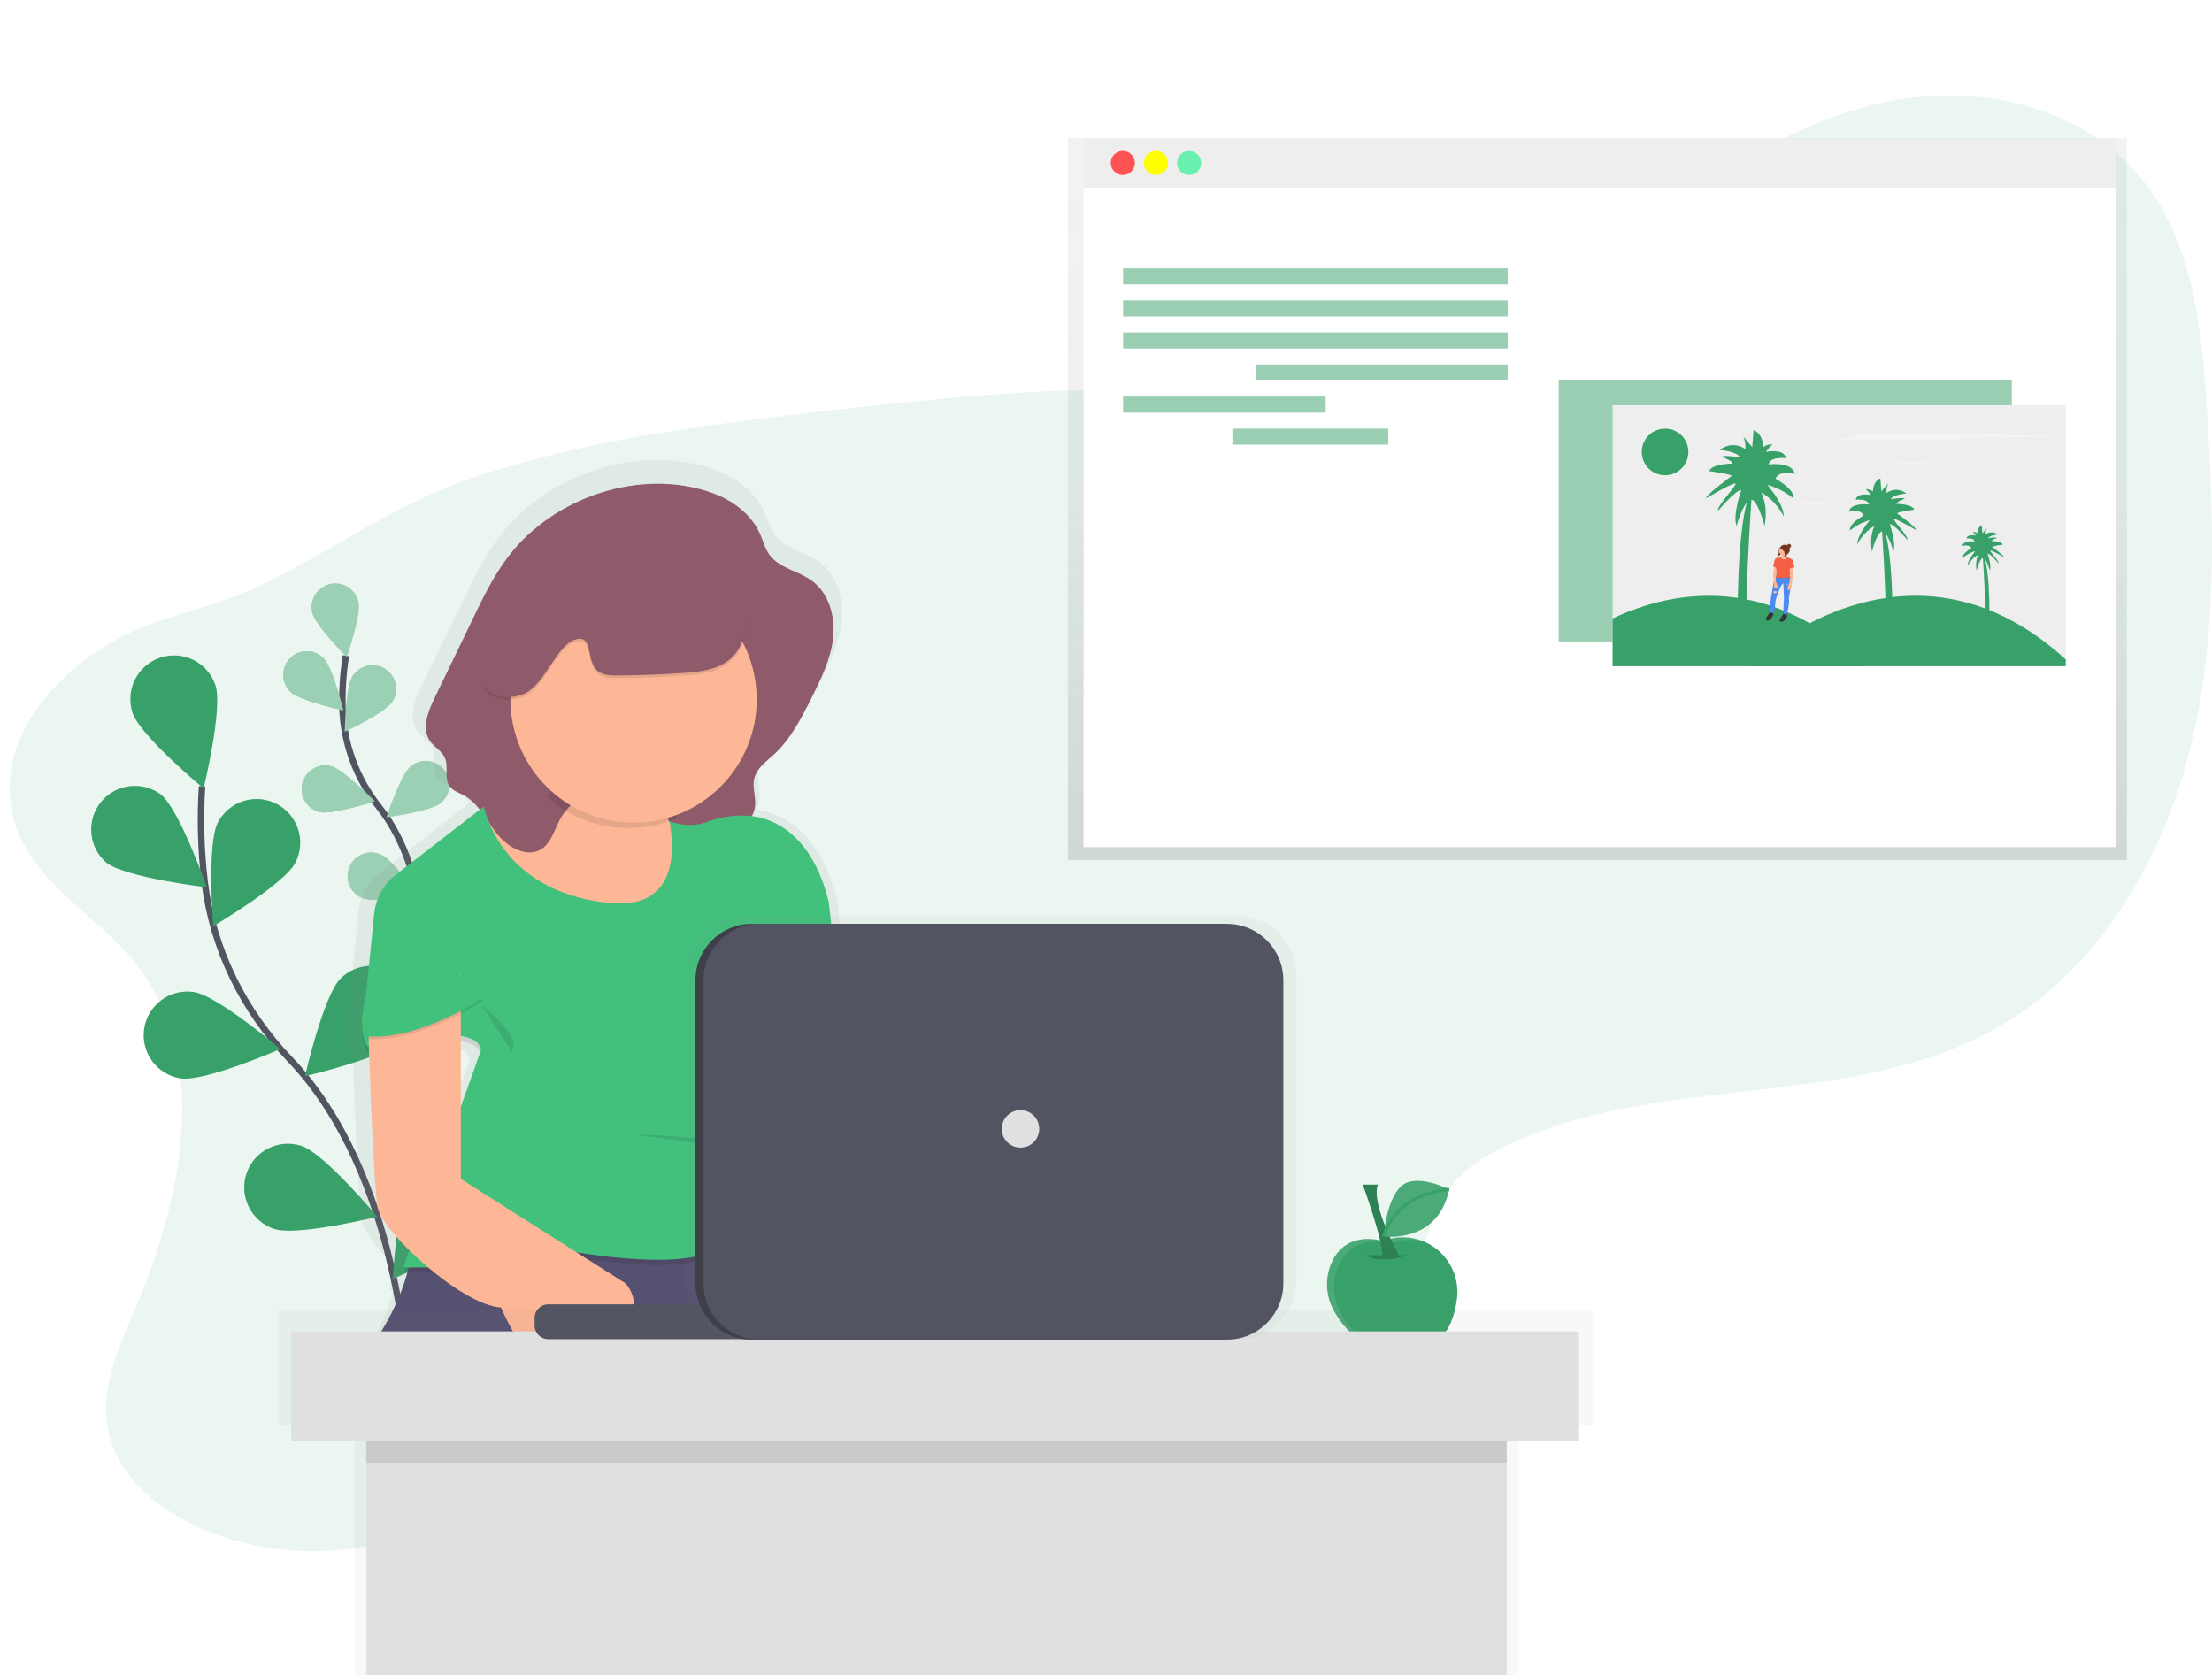 <svg width="684" height="518" viewBox="0 0 684 465" fill="none" xmlns="http://www.w3.org/2000/svg">
    <g clip-path="url(#clip0)">
        <rect x="-255" y="-3544" width="1440" height="4960" fill="white" />
        <g clip-path="url(#clip1)">
            <path opacity="0.1" d="M42.206 271.727C65.327 301.148 56.345 344.119 41.654 378.543C36.732 390.07 31.174 402.258 33.223 414.616C35.759 429.725 49.236 440.778 63.388 446.632C89.182 457.308 120.054 454.764 143.759 440.005C164.241 427.252 178.912 406.516 199.744 394.347C234.611 373.981 278.986 381.671 316.843 395.703C343.629 405.627 372.912 418.536 399.523 408.164C418.247 400.863 431.193 383.099 438.249 364.265C441.654 355.178 444.125 345.333 450.631 338.122C454.522 333.839 459.542 330.795 464.711 328.231C511.908 304.815 571.511 317.354 617.352 291.386C648.309 273.863 668.129 240.763 676.904 206.261C685.679 171.759 684.687 135.582 682.43 100.055C680.847 74.802 678.007 47.848 661.883 28.358C644.826 7.745 615.556 0.074 589.101 3.994C562.645 7.914 538.661 21.881 517.563 38.327C491.199 58.888 466.741 84.485 434.371 92.844C412.319 98.517 389.133 95.441 366.394 94.337C328.381 92.539 290.356 96.537 252.55 100.905C216.36 105.091 179.91 109.7 145.432 121.479C121.04 129.787 101.492 144.922 78.454 155.468C63.44 162.361 47.063 164.263 32.84 173.044C15.329 183.857 -0.73 202.665 3.758 224.673C8.026 245.617 29.935 256.112 42.206 271.727Z" fill="#38A169" />
            <path d="M126.086 400.337C126.086 400.337 123.946 336.888 89.643 301.037C75.244 285.992 65.788 266.885 63.285 246.207C62.114 236.394 61.845 226.494 62.48 216.631" stroke="#535461" stroke-width="2" stroke-miterlimit="10" />
            <path d="M40.993 193.929C43.341 201.016 62.967 217.294 62.967 217.294C62.967 217.294 68.979 192.495 66.631 185.414C65.504 182.012 63.072 179.197 59.871 177.589C56.669 175.981 52.961 175.712 49.561 176.84C46.161 177.968 43.349 180.402 41.742 183.606C40.135 186.809 39.866 190.52 40.993 193.922V193.929Z" fill="#38A169" />
            <path d="M32.834 240.197C38.671 244.87 63.966 247.869 63.966 247.869C63.966 247.869 55.534 223.784 49.697 219.117C46.889 217.052 43.392 216.153 39.937 216.608C36.481 217.063 33.336 218.838 31.158 221.561C28.98 224.283 27.939 227.743 28.251 231.216C28.563 234.69 30.206 237.908 32.834 240.197V240.197Z" fill="#38A169" />
            <path d="M55.956 306.949C63.337 308.04 86.705 297.863 86.705 297.863C86.705 297.863 67.286 281.326 59.906 280.236C56.362 279.711 52.756 280.617 49.88 282.754C47.004 284.891 45.094 288.083 44.57 291.629C44.046 295.175 44.952 298.784 47.087 301.662C49.222 304.54 52.412 306.451 55.956 306.975V306.949Z" fill="#38A169" />
            <path d="M84.83 353.51C91.919 355.833 116.675 349.733 116.675 349.733C116.675 349.733 100.325 330.152 93.236 327.828C89.832 326.709 86.124 326.989 82.927 328.606C79.73 330.223 77.306 333.045 76.188 336.45C75.07 339.856 75.35 343.567 76.966 346.766C78.581 349.965 81.401 352.391 84.804 353.51H84.83Z" fill="#38A169" />
            <path d="M91.316 240.308C87.872 246.928 65.911 259.895 65.911 259.895C65.911 259.895 63.914 234.46 67.358 227.834C68.176 226.259 69.297 224.862 70.655 223.721C72.013 222.58 73.582 221.718 75.274 221.184C76.965 220.65 78.744 220.455 80.511 220.609C82.278 220.763 83.996 221.264 85.57 222.083C87.143 222.902 88.539 224.023 89.679 225.383C90.82 226.742 91.681 228.312 92.215 230.005C92.748 231.697 92.944 233.478 92.789 235.246C92.635 237.013 92.135 238.734 91.316 240.308Z" fill="#38A169" />
            <path d="M124.4 295.189C119.133 300.478 94.306 306.268 94.306 306.268C94.306 306.268 100.007 281.397 105.267 276.108C106.518 274.851 108.005 273.852 109.642 273.17C111.279 272.488 113.035 272.135 114.808 272.132C116.581 272.129 118.338 272.475 119.977 273.151C121.617 273.827 123.108 274.82 124.364 276.072C125.62 277.324 126.618 278.812 127.299 280.451C127.981 282.089 128.334 283.845 128.337 285.62C128.34 287.394 127.994 289.152 127.319 290.793C126.643 292.434 125.651 293.925 124.4 295.182V295.189Z" fill="#38A169" />
            <path d="M149.24 352.945C144.946 359.046 121.449 368.957 121.449 368.957C121.449 368.957 122.862 343.483 127.163 337.375C128.157 335.861 129.446 334.563 130.953 333.557C132.459 332.552 134.152 331.86 135.932 331.523C137.711 331.185 139.54 331.21 141.309 331.594C143.079 331.978 144.753 332.715 146.232 333.76C147.712 334.805 148.966 336.137 149.92 337.677C150.875 339.217 151.51 340.933 151.788 342.723C152.066 344.514 151.982 346.342 151.54 348.099C151.097 349.857 150.306 351.507 149.214 352.952L149.24 352.945Z" fill="#38A169" />
            <path d="M427.529 357.255C427.529 357.255 417.23 353.763 412.274 362.843C410.967 365.305 410.302 368.057 410.341 370.844C410.379 373.632 411.12 376.365 412.495 378.789C415.738 384.676 422.457 392.321 435.195 391.64C445.974 391.062 449.528 382.833 450.514 375.174C450.887 372.303 450.517 369.384 449.44 366.696C448.363 364.009 446.614 361.644 444.361 359.826C442.108 358.009 439.427 356.801 436.574 356.318C433.721 355.835 430.792 356.092 428.067 357.066L427.529 357.255Z" fill="#38A169" />
            <path opacity="0.1" d="M414.674 379.607C413.299 377.182 412.558 374.45 412.52 371.662C412.481 368.875 413.146 366.122 414.454 363.661C419.409 354.574 429.708 358.072 429.708 358.072L430.233 357.884C434.16 356.462 438.477 356.56 442.336 358.157C440.206 356.888 437.822 356.108 435.354 355.872C432.887 355.636 430.398 355.951 428.067 356.794L427.542 356.982C427.542 356.982 417.243 353.49 412.287 362.57C410.98 365.032 410.315 367.784 410.354 370.572C410.392 373.359 411.133 376.092 412.508 378.517C414.655 382.411 418.293 387.025 424.182 389.55C420.163 387.169 416.875 383.729 414.674 379.607Z" fill="white" />
            <path opacity="0.2" d="M422.211 361.623C422.211 361.623 426.031 364.628 435.299 361.623Z" fill="black" />
            <path d="M421.393 339.79C421.393 339.79 427.938 357.527 427.393 362.168L432.581 361.623C432.581 361.623 423.852 346.046 426.037 339.79H421.393Z" fill="#38A169" />
            <path opacity="0.2" d="M421.393 339.79C421.393 339.79 427.938 357.527 427.393 362.168L432.581 361.623C432.581 361.623 423.852 346.046 426.037 339.79H421.393Z" fill="black" />
            <path d="M448.108 341.269C448.108 341.269 437.809 335.999 433.191 340.354C428.573 344.709 427.873 355.84 427.873 355.84C427.873 355.84 444.677 358.15 448.108 341.269Z" fill="#38A169" />
            <path opacity="0.1" d="M448.108 341.269C448.108 341.269 437.809 335.999 433.191 340.354C428.573 344.709 427.873 355.84 427.873 355.84C427.873 355.84 444.677 358.15 448.108 341.269Z" fill="white" />
            <path d="M427.879 355.84C427.879 355.84 430.584 342.918 448.108 341.269" stroke="#38A169" stroke-miterlimit="10" />
            <path d="M131.826 278.516C131.826 278.516 133.927 244.208 117.278 223.128C110.238 214.331 106.239 203.486 105.883 192.222C105.757 186.871 106.122 181.52 106.972 176.236" stroke="#535461" stroke-width="2" stroke-miterlimit="10" />
            <path d="M96.563 162.893C97.465 166.832 107.206 176.619 107.206 176.619C107.206 176.619 111.746 163.561 110.819 159.628C110.606 158.691 110.21 157.804 109.655 157.019C109.1 156.235 108.395 155.567 107.582 155.055C106.769 154.543 105.863 154.196 104.916 154.034C103.969 153.872 103 153.898 102.063 154.111C101.126 154.324 100.24 154.72 99.456 155.276C98.672 155.831 98.005 156.536 97.493 157.35C96.981 158.163 96.634 159.07 96.472 160.018C96.311 160.965 96.337 161.936 96.55 162.873L96.563 162.893Z" fill="#38A169" />
            <path d="M89.779 187.413C92.678 190.229 106.168 193.15 106.168 193.15C106.168 193.15 102.867 179.735 99.968 176.924C99.279 176.255 98.466 175.728 97.573 175.373C96.681 175.018 95.728 174.843 94.768 174.856C93.808 174.87 92.86 175.073 91.978 175.454C91.097 175.834 90.299 176.385 89.63 177.074C88.961 177.763 88.434 178.577 88.079 179.47C87.725 180.363 87.549 181.317 87.563 182.277C87.577 183.238 87.78 184.186 88.16 185.069C88.54 185.951 89.09 186.75 89.779 187.419V187.413Z" fill="#38A169" />
            <path d="M98.826 224.582C102.718 225.549 115.864 221.252 115.864 221.252C115.864 221.252 106.246 211.342 102.329 210.375C101.396 210.145 100.428 210.101 99.479 210.245C98.53 210.389 97.618 210.719 96.796 211.216C95.137 212.22 93.943 213.842 93.479 215.726C93.014 217.61 93.317 219.602 94.32 221.262C95.323 222.923 96.944 224.117 98.826 224.582V224.582Z" fill="#38A169" />
            <path d="M111.999 251.153C115.702 252.769 129.355 250.751 129.355 250.751C129.355 250.751 121.572 239.354 117.849 237.77C116.966 237.363 116.01 237.137 115.038 237.104C114.066 237.071 113.097 237.233 112.188 237.58C111.28 237.926 110.449 238.451 109.745 239.123C109.042 239.795 108.48 240.601 108.091 241.493C107.703 242.385 107.496 243.346 107.483 244.319C107.471 245.293 107.652 246.258 108.018 247.16C108.383 248.062 108.924 248.883 109.61 249.573C110.296 250.263 111.112 250.809 112.012 251.179L111.999 251.153Z" fill="#38A169" />
            <path d="M121.306 190.482C119.114 193.877 106.609 199.731 106.609 199.731C106.609 199.731 106.836 185.92 109.035 182.525C110.089 180.897 111.747 179.755 113.643 179.349C115.54 178.944 117.519 179.309 119.146 180.364C120.773 181.419 121.915 183.078 122.32 184.976C122.725 186.873 122.36 188.854 121.306 190.482V190.482Z" fill="#38A169" />
            <path d="M136.32 221.759C133.214 224.355 119.529 226.185 119.529 226.185C119.529 226.185 123.874 213.075 126.987 210.492C128.48 209.253 130.404 208.659 132.335 208.84C134.266 209.021 136.046 209.961 137.283 211.456C138.521 212.95 139.115 214.875 138.934 216.807C138.754 218.739 137.813 220.52 136.32 221.759Z" fill="#38A169" />
            <path d="M146.743 254.164C144.116 257.234 130.944 261.368 130.944 261.368C130.944 261.368 133.013 247.739 135.646 244.643C136.271 243.914 137.034 243.314 137.89 242.88C138.747 242.445 139.681 242.184 140.638 242.11C141.596 242.037 142.558 242.152 143.471 242.451C144.384 242.75 145.229 243.226 145.958 243.851C146.687 244.477 147.286 245.24 147.72 246.097C148.155 246.954 148.416 247.889 148.489 248.847C148.563 249.805 148.447 250.769 148.149 251.682C147.85 252.596 147.375 253.441 146.749 254.171L146.743 254.164Z" fill="#38A169" />
            <path opacity="0.5" d="M96.563 162.893C97.465 166.832 107.206 176.619 107.206 176.619C107.206 176.619 111.746 163.561 110.819 159.628C110.606 158.691 110.21 157.804 109.655 157.019C109.1 156.235 108.395 155.567 107.582 155.055C106.769 154.543 105.863 154.196 104.916 154.034C103.969 153.872 103 153.898 102.063 154.111C101.126 154.324 100.24 154.72 99.456 155.276C98.672 155.831 98.005 156.536 97.493 157.35C96.981 158.163 96.634 159.07 96.472 160.018C96.311 160.965 96.337 161.936 96.55 162.873L96.563 162.893Z" fill="white" />
            <path opacity="0.5" d="M89.779 187.413C92.678 190.229 106.168 193.15 106.168 193.15C106.168 193.15 102.867 179.735 99.968 176.924C99.279 176.255 98.466 175.728 97.573 175.373C96.681 175.018 95.728 174.843 94.768 174.856C93.808 174.87 92.86 175.073 91.978 175.454C91.097 175.834 90.299 176.385 89.63 177.074C88.961 177.763 88.434 178.577 88.079 179.47C87.725 180.363 87.549 181.317 87.563 182.277C87.577 183.238 87.78 184.186 88.16 185.069C88.54 185.951 89.09 186.75 89.779 187.419V187.413Z" fill="white" />
            <path opacity="0.5" d="M98.826 224.582C102.718 225.549 115.864 221.252 115.864 221.252C115.864 221.252 106.246 211.342 102.329 210.375C101.396 210.145 100.428 210.101 99.479 210.245C98.53 210.389 97.618 210.719 96.796 211.216C95.137 212.22 93.943 213.842 93.479 215.726C93.014 217.61 93.317 219.602 94.32 221.262C95.323 222.923 96.944 224.117 98.826 224.582V224.582Z" fill="white" />
            <path opacity="0.5" d="M111.999 251.153C115.702 252.769 129.355 250.751 129.355 250.751C129.355 250.751 121.572 239.354 117.849 237.77C116.966 237.363 116.01 237.137 115.038 237.104C114.066 237.071 113.097 237.233 112.188 237.58C111.28 237.926 110.449 238.451 109.745 239.123C109.042 239.795 108.48 240.601 108.091 241.493C107.703 242.385 107.496 243.346 107.483 244.319C107.471 245.293 107.652 246.258 108.018 247.16C108.383 248.062 108.924 248.883 109.61 249.573C110.296 250.263 111.112 250.809 112.012 251.179L111.999 251.153Z" fill="white" />
            <path opacity="0.5" d="M121.306 190.482C119.114 193.877 106.609 199.731 106.609 199.731C106.609 199.731 106.836 185.92 109.035 182.525C110.089 180.897 111.747 179.755 113.643 179.349C115.54 178.944 117.519 179.309 119.146 180.364C120.773 181.419 121.915 183.078 122.32 184.976C122.725 186.873 122.36 188.854 121.306 190.482V190.482Z" fill="white" />
            <path opacity="0.5" d="M136.32 221.759C133.214 224.355 119.529 226.185 119.529 226.185C119.529 226.185 123.874 213.075 126.987 210.492C128.48 209.253 130.404 208.659 132.335 208.84C134.266 209.021 136.046 209.961 137.283 211.456C138.521 212.95 139.115 214.875 138.934 216.807C138.754 218.739 137.813 220.52 136.32 221.759Z" fill="white" />
            <path opacity="0.5" d="M146.743 254.164C144.116 257.234 130.944 261.368 130.944 261.368C130.944 261.368 133.013 247.739 135.646 244.643C136.271 243.914 137.034 243.314 137.89 242.88C138.747 242.445 139.681 242.184 140.638 242.11C141.596 242.037 142.558 242.152 143.471 242.451C144.384 242.75 145.229 243.226 145.958 243.851C146.687 244.477 147.286 245.24 147.72 246.097C148.155 246.954 148.416 247.889 148.489 248.847C148.563 249.805 148.447 250.769 148.149 251.682C147.85 252.596 147.375 253.441 146.749 254.171L146.743 254.164Z" fill="white" />
            <path d="M330.204 16.233V27.494V239.471H657.681V27.494V16.233H330.204Z" fill="url(#paint0_linear)" />
            <path d="M654.211 26.358H335.062V235.427H654.211V26.358Z" fill="white" />
            <path d="M654.211 16.415H335.062V31.797H654.211V16.415Z" fill="#EEEEEE" />
            <path d="M347.203 27.604C349.263 27.604 350.933 25.933 350.933 23.872C350.933 21.811 349.263 20.141 347.203 20.141C345.144 20.141 343.474 21.811 343.474 23.872C343.474 25.933 345.144 27.604 347.203 27.604Z" fill="#FF5252" />
            <path d="M357.457 27.604C359.517 27.604 361.187 25.933 361.187 23.872C361.187 21.811 359.517 20.141 357.457 20.141C355.398 20.141 353.728 21.811 353.728 23.872C353.728 25.933 355.398 27.604 357.457 27.604Z" fill="#FFFF00" />
            <path d="M367.705 27.604C369.764 27.604 371.434 25.933 371.434 23.872C371.434 21.811 369.764 20.141 367.705 20.141C365.645 20.141 363.975 21.811 363.975 23.872C363.975 25.933 365.645 27.604 367.705 27.604Z" fill="#69F0AE" />
            <path opacity="0.5" d="M466.223 56.434H347.294V61.392H466.223V56.434Z" fill="#38A169" />
            <path opacity="0.5" d="M466.223 66.351H347.294V71.309H466.223V66.351Z" fill="#38A169" />
            <path opacity="0.5" d="M466.223 76.268H347.294V81.226H466.223V76.268Z" fill="#38A169" />
            <path opacity="0.5" d="M466.216 86.185H388.284V91.143H466.216V86.185Z" fill="#38A169" />
            <path opacity="0.5" d="M409.914 96.108H347.294V101.067H409.914V96.108Z" fill="#38A169" />
            <path opacity="0.5" d="M429.28 106.026H381.078V110.984H429.28V106.026Z" fill="#38A169" />
            <path opacity="0.5" d="M622.094 91.15H481.989V171.843H622.094V91.15Z" fill="#38A169" />
            <path d="M638.762 98.808H498.658V179.501H638.762V98.808Z" fill="#EEEEEE" />
            <path d="M577.044 179.482H498.658V164.723C517.81 155.766 547.275 150.736 577.044 179.482Z" fill="#38A169" />
            <g opacity="0.1">
                <path opacity="0.1" d="M637.861 177.392V179.482H540.101V179.034C540.101 179.034 588.206 132.188 637.861 177.392Z" fill="black" />
            </g>
            <path d="M638.762 177.392V179.482H541.003V179.034C541.003 179.034 589.108 132.188 638.762 177.392Z" fill="#38A169" />
            <path d="M514.878 120.447C518.858 120.447 522.084 117.218 522.084 113.236C522.084 109.254 518.858 106.026 514.878 106.026C510.899 106.026 507.673 109.254 507.673 113.236C507.673 117.218 510.899 120.447 514.878 120.447Z" fill="#38A169" />
            <path d="M576.24 107.771C575.416 107.771 574.495 107.771 573.873 107.823C573.591 107.839 573.314 107.896 573.049 107.992L568.807 109.517C572.232 109.602 575.805 109.576 579.308 109.517L598.985 109.368C600.989 109.368 603.104 109.335 604.777 109.212C605.899 109.134 606.723 109.011 607.754 108.92C611.477 108.589 616.912 108.654 621.763 108.667C626.614 108.68 632.471 108.557 634.177 108.07H623.767C622.645 108.07 621.465 108.07 620.472 108.011C619.312 107.947 618.605 107.817 617.586 107.726C615.9 107.583 613.578 107.564 611.412 107.557C599.556 107.551 587.836 107.836 576.24 107.771Z" fill="#F4F4F4" />
            <path d="M587.921 116.527C587.739 116.527 587.544 116.527 587.408 116.527C587.348 116.531 587.289 116.545 587.233 116.566L586.312 116.897C587.052 116.897 587.83 116.897 588.589 116.897L592.85 116.864C593.284 116.864 593.738 116.864 594.101 116.832L594.75 116.767C595.554 116.695 596.735 116.708 597.785 116.715C598.685 116.745 599.585 116.701 600.477 116.585H598.22C597.973 116.585 597.721 116.585 597.506 116.585C597.292 116.585 597.104 116.54 596.858 116.527C596.495 116.527 595.989 116.494 595.522 116.488C592.966 116.475 590.431 116.527 587.921 116.527Z" fill="#F4F4F4" />
            <path d="M557.736 129.144C557.554 129.144 557.36 129.144 557.224 129.144C557.164 129.148 557.105 129.161 557.049 129.183L556.128 129.514C556.867 129.514 557.645 129.514 558.404 129.514L562.665 129.481C563.1 129.481 563.554 129.481 563.917 129.449L564.566 129.384C565.37 129.312 566.55 129.325 567.601 129.332C568.5 129.362 569.4 129.318 570.292 129.202H568.035C567.789 129.202 567.536 129.202 567.322 129.202C567.108 129.202 566.92 129.157 566.673 129.144C566.31 129.144 565.804 129.111 565.337 129.105C562.788 129.098 560.246 129.157 557.736 129.144Z" fill="#F4F4F4" />
            <path d="M540.782 175.503H537.423C537.423 175.503 536.366 138.431 540.808 126.989H541.658C541.658 126.989 538.668 168.941 540.782 175.503Z" fill="#38A169" />
            <path d="M538.454 125.087C538.454 125.087 535.704 132.713 536.975 136.121C536.975 136.121 538.882 129.131 541.107 128.073C543.331 127.015 545.647 136.121 545.647 136.121C545.647 136.121 546.944 130.403 544.59 125.736C547.568 127.5 549.989 130.069 551.575 133.148C551.575 133.148 551.996 129.968 546.496 123.413C546.496 123.413 551.367 124.711 554.539 127.651C554.539 127.651 555.596 125.321 549.032 121.505C549.032 121.505 549.882 118.753 554.96 120.025C554.96 120.025 554.96 116.423 546.918 117.059C546.918 117.059 546.918 114.729 552.21 115.151C552.21 115.151 552.21 112.185 546.068 113.243C546.068 113.243 547.365 111.334 548.183 110.913C547.123 110.815 546.066 111.119 545.219 111.763C545.219 111.763 545.433 107.947 542.255 106.467L541.833 111.763C541.833 111.763 538.272 107.564 539.083 108.375C539.594 109.652 539.816 111.026 539.732 112.399C539.732 112.399 536.132 109.433 531.689 112.613C531.689 112.613 537.196 113.035 538.039 114.943C538.039 114.943 533.382 114.093 532.325 114.729C532.325 114.729 535.925 116.027 535.711 116.845C535.711 116.845 529.361 116.845 528.512 119.175C528.512 119.175 535.075 120.025 535.497 120.654C535.497 120.654 527.876 126.165 527.454 127.644C527.454 127.644 535.289 122.984 536.534 122.984C537.78 122.984 530.82 129.767 531.242 131.461C531.261 131.454 536.975 124.659 538.454 125.087Z" fill="#38A169" />
            <path d="M582.57 174.121H585.164C585.164 174.121 585.975 145.797 582.57 137.055H581.921C581.921 137.055 584.185 169.097 582.57 174.121Z" fill="#38A169" />
            <path d="M584.347 135.595C584.347 135.595 586.448 141.436 585.482 144.032C585.482 144.032 584.029 138.691 582.33 137.879C580.631 137.068 578.854 144.032 578.854 144.032C578.854 144.032 577.881 139.664 579.664 136.101C577.388 137.45 575.538 139.414 574.327 141.767C574.327 141.767 574.002 139.34 578.218 134.323C578.218 134.323 574.495 135.296 572.07 137.568C572.07 137.568 571.259 135.79 576.272 132.875C576.272 132.875 575.624 130.773 571.732 131.74C571.732 131.74 571.732 128.988 577.881 129.475C577.881 129.475 577.881 127.696 573.84 128.021C573.84 128.021 573.84 125.756 578.529 126.567C578.095 125.887 577.549 125.286 576.914 124.789C577.724 124.714 578.531 124.945 579.178 125.438C579.178 125.438 579.016 122.524 581.441 121.394L581.766 125.438C581.766 125.438 584.483 122.232 583.867 122.842C583.479 123.818 583.313 124.869 583.381 125.918C583.381 125.918 586.131 123.653 589.529 126.08C589.529 126.08 585.326 126.405 584.678 127.859C584.678 127.859 588.239 127.21 589.043 127.696C589.043 127.696 586.293 128.67 586.448 129.312C586.448 129.312 591.3 129.312 591.948 131.091C591.948 131.091 586.935 131.74 586.611 132.226C586.611 132.226 592.448 136.432 592.759 137.568C592.759 137.568 586.773 134.005 585.806 134.005C584.84 134.005 590.171 139.197 589.847 140.495C589.847 140.45 585.482 135.27 584.347 135.595Z" fill="#38A169" />
            <path d="M613.533 168.584H615.135C615.135 168.584 615.634 151.061 613.533 145.629H613.131C613.131 145.629 614.532 165.476 613.533 168.584Z" fill="#38A169" />
            <path d="M614.603 144.726C614.603 144.726 615.9 148.335 615.303 149.919C615.303 149.919 614.402 146.609 613.358 146.109C612.313 145.609 611.204 149.919 611.204 149.919C610.873 148.268 611.047 146.556 611.704 145.006C610.293 145.841 609.146 147.058 608.396 148.517C608.396 148.517 608.195 147.011 610.802 143.909C609.405 144.298 608.106 144.981 606.995 145.914C606.995 145.914 606.496 144.811 609.589 143.007C609.589 143.007 609.187 141.709 606.787 142.306C606.787 142.306 606.787 140.599 610.595 140.904C610.595 140.904 610.595 139.8 608.091 140.002C608.091 140.002 608.091 138.6 610.997 139.099C610.729 138.678 610.391 138.305 609.998 137.996C610.499 137.951 610.998 138.094 611.399 138.399C611.375 137.892 611.493 137.388 611.741 136.945C611.989 136.502 612.355 136.138 612.8 135.893L613.001 138.399C613.001 138.399 614.687 136.413 614.298 136.795C614.059 137.399 613.957 138.049 614 138.697C614.556 138.29 615.231 138.079 615.92 138.097C616.608 138.115 617.272 138.36 617.807 138.794C617.807 138.794 615.212 138.996 614.804 139.898C614.804 139.898 617.009 139.495 617.508 139.8C617.508 139.8 615.803 140.404 615.906 140.8C615.906 140.8 618.909 140.8 619.311 141.903C619.311 141.903 616.205 142.306 616.004 142.604C616.004 142.604 619.61 145.2 619.811 145.914C619.811 145.914 616.108 143.708 615.504 143.708C614.901 143.708 618.209 146.914 618.008 147.718C618.04 147.731 615.336 144.525 614.603 144.726Z" fill="#38A169" />
            <path d="M554.934 148.75L554.597 146.946C554.597 146.814 554.569 146.683 554.517 146.561C554.465 146.44 554.388 146.33 554.292 146.239L552.729 145.473C552.613 145.332 552.519 145.175 552.45 145.006V144.967C552.537 144.858 552.599 144.732 552.632 144.597C552.635 144.562 552.635 144.527 552.632 144.493V144.493C552.779 144.514 552.929 144.477 553.05 144.39C553.171 144.303 553.253 144.172 553.28 144.026V143.987C553.25 144.106 553.183 144.212 553.089 144.29C552.994 144.368 552.877 144.414 552.755 144.422C552.969 144.278 553.145 144.085 553.268 143.859C553.391 143.633 553.457 143.381 553.462 143.123C553.462 143.123 553.462 143.078 553.462 143.059C553.531 143.016 553.591 142.959 553.636 142.892C553.682 142.825 553.713 142.749 553.728 142.669V142.63C553.709 142.707 553.674 142.778 553.626 142.841C553.578 142.903 553.518 142.955 553.449 142.994C553.437 142.845 553.404 142.698 553.352 142.559H553.391C553.544 142.559 553.691 142.498 553.799 142.39C553.907 142.281 553.968 142.134 553.968 141.981C553.968 141.981 553.968 141.981 553.968 141.942C553.958 142.089 553.893 142.226 553.786 142.326C553.678 142.426 553.537 142.481 553.391 142.481H553.319C553.489 142.426 553.64 142.325 553.755 142.188C553.87 142.052 553.943 141.885 553.968 141.709C553.968 141.709 553.968 141.709 553.968 141.67C553.96 141.783 553.92 141.891 553.851 141.981C553.862 141.906 553.858 141.829 553.84 141.755C553.821 141.681 553.788 141.612 553.743 141.55C553.697 141.489 553.64 141.438 553.575 141.398C553.509 141.359 553.437 141.334 553.361 141.322C553.286 141.311 553.209 141.315 553.135 141.334C553.062 141.353 552.992 141.386 552.931 141.431C552.87 141.477 552.818 141.534 552.779 141.599C552.74 141.665 552.714 141.737 552.703 141.812L552.599 141.754C552.632 141.638 552.7 141.534 552.794 141.458C552.888 141.383 553.004 141.339 553.125 141.332H553.086C552.964 141.33 552.844 141.366 552.744 141.436C552.643 141.506 552.568 141.606 552.528 141.722C552.18 141.559 551.784 141.529 551.415 141.635C551.046 141.741 550.727 141.977 550.518 142.299C550.394 142.39 550.239 142.52 550.245 142.63C550.194 142.682 550.149 142.738 550.109 142.799C549.938 143.174 549.875 143.59 549.927 144C549.95 144.203 549.924 144.409 549.852 144.601C549.78 144.793 549.664 144.965 549.512 145.103C549.58 145.132 549.653 145.146 549.726 145.146C549.8 145.146 549.873 145.132 549.94 145.103C550.075 145.047 550.202 144.972 550.316 144.882C550.423 144.819 550.514 144.732 550.582 144.629V144.629C550.658 144.679 550.738 144.72 550.822 144.753C550.855 145.025 550.861 145.337 550.744 145.434V145.382C550.453 145.603 550.09 145.707 549.726 145.674C549.511 145.686 549.302 145.752 549.119 145.866C548.935 145.979 548.783 146.136 548.676 146.323L548.189 148.407V148.439V148.471C548.196 148.5 548.21 148.526 548.231 148.547C548.251 148.567 548.277 148.582 548.306 148.588L548.455 148.627C548.506 148.959 548.503 149.296 548.449 149.627C548.346 150.131 548.287 150.644 548.273 151.158C548.312 151.418 548.377 152.755 548.403 153.391C548.349 153.605 548.306 153.822 548.273 154.04L547.547 158.395C547.547 158.395 547.009 161.88 547.035 162.938L546.937 163.548C546.937 163.548 545.465 165.398 545.9 165.657C546.334 165.917 546.996 166.034 547.631 165.047C547.716 164.816 547.854 164.607 548.033 164.437C548.105 164.375 548.16 164.296 548.195 164.208C548.23 164.12 548.244 164.025 548.235 163.931L548.189 163.503H548.267H548.312C548.712 162.189 548.931 160.826 548.961 159.453C548.961 159.453 550.303 154.663 551.328 153.91L551.426 153.865L551.646 158.499L551.426 163.613L551.38 163.918C551.38 163.918 549.908 165.768 550.342 166.027C550.777 166.287 551.438 166.404 552.074 165.417C552.159 165.185 552.297 164.977 552.476 164.807C552.547 164.745 552.603 164.666 552.638 164.578C552.673 164.49 552.686 164.395 552.677 164.301L552.612 163.652C552.865 162.795 553.52 160.31 553.261 158.875L553.708 155.818C554.162 155.312 554.098 154.021 554.098 154.021C554.454 153.281 554.532 150.36 554.532 150.36L554.623 148.919H554.824H554.895L554.928 148.88V148.848L554.934 148.75ZM553.676 151.678C553.637 151.58 553.592 151.476 553.54 151.379H553.501V151.34V151.308V151.269C553.521 151.22 553.539 151.17 553.553 151.119C553.611 151.026 553.64 150.918 553.637 150.808C553.702 151.093 553.724 151.386 553.702 151.678H553.676ZM553.54 150.444L553.449 149.477V149.4L553.572 150.626L553.54 150.444ZM549.266 150.574C549.236 150.61 549.213 150.651 549.2 150.696C549.186 150.741 549.182 150.788 549.188 150.834C549.188 150.834 549.188 150.834 549.188 150.834C549.188 150.932 549.201 151.031 549.227 151.126L549.084 151.729V150.574C549.176 150.452 549.256 150.322 549.324 150.185C549.356 150.314 549.347 150.45 549.298 150.574H549.266Z" fill="url(#paint1_linear)" />
            <path d="M550.206 143.136C550.041 143.498 549.981 143.898 550.031 144.292C550.055 144.488 550.031 144.688 549.961 144.873C549.891 145.059 549.777 145.224 549.629 145.356C549.694 145.383 549.763 145.397 549.833 145.397C549.903 145.397 549.973 145.383 550.038 145.356C550.168 145.301 550.29 145.229 550.401 145.142C550.502 145.079 550.589 144.995 550.654 144.895C550.716 144.739 550.736 144.569 550.712 144.402C550.713 144.108 550.739 143.815 550.79 143.526C550.79 143.344 550.991 142.877 550.79 142.76C550.589 142.643 550.297 142.994 550.206 143.136Z" fill="#72351C" />
            <path d="M547.229 162.289L547.093 163.178C547.093 163.178 545.673 164.963 546.094 165.21C546.516 165.456 547.151 165.573 547.761 164.626C547.844 164.403 547.977 164.203 548.15 164.041V164.041C548.219 163.981 548.272 163.906 548.306 163.821C548.34 163.737 548.353 163.645 548.345 163.555L548.209 162.179L547.229 162.289Z" fill="#333333" />
            <path d="M551.503 162.646L551.367 163.535C551.367 163.535 549.947 165.32 550.368 165.567C550.79 165.813 551.426 165.93 552.035 164.982C552.118 164.76 552.251 164.56 552.424 164.398V164.398C552.493 164.338 552.546 164.263 552.58 164.178C552.614 164.094 552.627 164.002 552.619 163.912L552.483 162.536L551.503 162.646Z" fill="#333333" />
            <path d="M549.292 151.866C549.292 151.866 548.643 152.346 548.377 154.027L547.677 158.22C547.423 159.723 547.263 161.24 547.197 162.763L548.377 163.165C548.77 161.903 548.988 160.593 549.026 159.271C549.026 159.271 550.446 154.215 551.439 153.858L551.646 158.323L551.426 163.36L552.437 163.561C552.437 163.561 553.462 160.361 553.138 158.667L553.663 155.065C554.003 153.878 553.92 152.61 553.43 151.476L549.292 151.866Z" fill="#4D8AF0" />
            <g opacity="0.1">
                <path opacity="0.1" d="M551.322 153.923V153.845C550.329 154.202 548.909 159.258 548.909 159.258C548.884 160.565 548.679 161.862 548.299 163.113L548.429 163.159C548.822 161.896 549.04 160.586 549.078 159.265C549.078 159.265 550.336 154.65 551.322 153.923Z" fill="black" />
                <path opacity="0.1" d="M553.449 151.463H553.313C553.798 152.594 553.878 153.857 553.54 155.039L553.015 158.642C553.326 160.245 552.418 163.185 552.327 163.509H552.457C552.457 163.509 553.481 160.31 553.157 158.616L553.683 155.014C554.013 153.838 553.931 152.585 553.449 151.463Z" fill="black" />
            </g>
            <path d="M548.384 148.582C548.383 148.616 548.394 148.65 548.415 148.677C548.437 148.704 548.467 148.723 548.501 148.731C548.826 148.808 549.131 148.954 549.395 149.159C549.895 149.549 548.87 148.38 548.87 148.38L548.526 148.458L548.384 148.582V148.582Z" fill="#F55F44" />
            <path opacity="0.1" d="M548.384 148.582C548.383 148.616 548.394 148.65 548.415 148.677C548.437 148.704 548.467 148.723 548.501 148.731C548.826 148.808 549.131 148.954 549.395 149.159C549.895 149.549 548.87 148.38 548.87 148.38L548.526 148.458L548.384 148.582V148.582Z" fill="black" />
            <path d="M553.261 149.627C553.677 149.328 554.161 149.137 554.668 149.069C554.703 149.069 554.736 149.055 554.76 149.03C554.784 149.006 554.798 148.973 554.798 148.939V148.939C554.653 148.873 554.496 148.838 554.337 148.837C554.177 148.837 554.02 148.87 553.874 148.935C553.729 149 553.599 149.096 553.493 149.215C553.387 149.334 553.308 149.474 553.261 149.627V149.627Z" fill="#F55F44" />
            <path opacity="0.1" d="M554.798 148.919C554.653 148.853 554.496 148.818 554.337 148.818C554.177 148.817 554.02 148.851 553.874 148.916C553.729 148.981 553.599 149.076 553.493 149.195C553.387 149.315 553.308 149.455 553.261 149.607C553.261 149.607 554.13 148.958 554.733 149.049" fill="black" />
            <path d="M551.892 145.025C552.741 145.025 553.43 144.336 553.43 143.487C553.43 142.637 552.741 141.949 551.892 141.949C551.044 141.949 550.355 142.637 550.355 143.487C550.355 144.336 551.044 145.025 551.892 145.025Z" fill="#72351C" />
            <path d="M550.829 144.564C550.829 144.564 551.049 145.466 550.829 145.655C550.608 145.843 550.18 146.18 550.505 146.447C550.829 146.713 552.009 147.16 552.398 146.946C552.787 146.732 553.235 146.79 553.131 146.343C553.027 145.895 552.171 145.986 552.152 143.747L550.829 144.564Z" fill="#FDB797" />
            <path opacity="0.1" d="M548.656 148.329C548.69 148.817 548.659 149.308 548.565 149.789C548.467 150.274 548.41 150.767 548.397 151.262C548.442 151.587 548.539 153.735 548.539 153.735C548.539 153.735 548.371 155.617 549.285 155.442C550.2 155.267 549.143 153.3 549.143 153.3L549.188 150.704C549.442 150.369 549.603 149.973 549.655 149.555C549.694 148.978 548.656 148.329 548.656 148.329Z" fill="black" />
            <path d="M548.637 148.329C548.67 148.817 548.64 149.308 548.546 149.789C548.447 150.274 548.391 150.767 548.377 151.262C548.423 151.587 548.52 153.735 548.52 153.735C548.52 153.735 548.351 155.617 549.266 155.442C550.18 155.267 549.123 153.3 549.123 153.3L549.169 150.704C549.422 150.369 549.583 149.973 549.635 149.555C549.681 148.978 548.637 148.329 548.637 148.329Z" fill="#FDB797" />
            <path opacity="0.1" d="M554.493 148.452L554.37 150.457C554.37 150.457 554.292 153.268 553.948 153.982C553.948 153.982 554.039 155.929 553.125 155.929C552.21 155.929 553.28 153.767 553.28 153.767C553.28 153.767 553.773 151.574 553.52 150.873L553.28 148.465L554.493 148.452Z" fill="black" />
            <path d="M554.506 148.452L554.383 150.457C554.383 150.457 554.305 153.268 553.961 153.982C553.961 153.982 554.052 155.929 553.138 155.929C552.223 155.929 553.293 153.767 553.293 153.767C553.293 153.767 553.786 151.574 553.533 150.873L553.293 148.465L554.506 148.452Z" fill="#FDB797" />
            <path opacity="0.1" d="M551.529 146.505C551.529 146.505 552.269 146.849 552.677 145.856L554.188 146.596C554.281 146.684 554.354 146.789 554.404 146.907C554.454 147.024 554.48 147.15 554.48 147.277L554.804 149.017C554.667 148.963 554.52 148.937 554.373 148.94C554.225 148.943 554.08 148.976 553.945 149.037C553.81 149.097 553.689 149.184 553.588 149.292C553.487 149.4 553.409 149.527 553.358 149.666L553.449 150.646C553.522 150.888 553.506 151.148 553.404 151.379C553.395 151.4 553.39 151.422 553.39 151.444C553.39 151.466 553.395 151.488 553.404 151.509C553.43 151.58 553.44 151.657 553.431 151.733C553.422 151.809 553.396 151.882 553.353 151.945C553.311 152.009 553.254 152.061 553.187 152.098C553.12 152.135 553.045 152.156 552.969 152.158C552.563 152.161 552.158 152.192 551.756 152.249C551.432 152.34 550.459 152.061 550.128 152.249C549.798 152.437 549.117 152.106 549.117 152.106L549.305 151.314C549.305 151.314 549.181 150.925 549.305 150.788C549.423 150.226 549.396 149.643 549.227 149.094C549.227 149.094 548.669 148.569 548.345 148.66L548.812 146.654C548.91 146.468 549.055 146.31 549.232 146.196C549.41 146.083 549.613 146.017 549.824 146.005C550.173 146.037 550.522 145.938 550.803 145.726C550.803 145.726 550.44 146.382 551.529 146.505Z" fill="black" />
            <path opacity="0.1" d="M551.607 146.472C551.808 146.524 552.353 146.589 552.677 145.772L554.188 146.511C554.281 146.599 554.354 146.705 554.404 146.822C554.454 146.939 554.48 147.065 554.48 147.193L554.804 148.932C554.667 148.878 554.52 148.852 554.373 148.856C554.225 148.859 554.08 148.892 553.945 148.952C553.81 149.013 553.689 149.1 553.588 149.208C553.487 149.316 553.409 149.443 553.358 149.581L553.449 150.561L553.507 150.756C553.534 150.839 553.541 150.926 553.527 151.012C553.514 151.098 553.48 151.179 553.43 151.249C553.413 151.277 553.404 151.308 553.404 151.34C553.404 151.372 553.413 151.404 553.43 151.431C553.456 151.502 553.466 151.579 553.457 151.655C553.448 151.731 553.421 151.804 553.379 151.867C553.336 151.931 553.279 151.983 553.213 152.02C553.146 152.057 553.071 152.078 552.995 152.08C552.589 152.083 552.184 152.114 551.782 152.171C551.458 152.262 550.485 151.983 550.154 152.171C549.824 152.359 549.143 152.028 549.143 152.028L549.331 151.236C549.331 151.236 549.207 150.847 549.331 150.711C549.449 150.148 549.422 149.565 549.253 149.017C549.253 149.017 548.695 148.491 548.371 148.582L548.838 146.576C548.936 146.39 549.081 146.232 549.258 146.118C549.435 146.005 549.639 145.939 549.849 145.927C550.199 145.959 550.548 145.86 550.829 145.648C550.829 145.648 550.466 146.297 551.425 146.459L551.607 146.472Z" fill="black" />
            <path d="M551.607 146.505C551.808 146.557 552.353 146.622 552.677 145.804L554.188 146.544C554.281 146.632 554.354 146.737 554.404 146.855C554.454 146.972 554.48 147.098 554.48 147.225L554.804 148.965C554.667 148.911 554.52 148.884 554.373 148.888C554.225 148.891 554.08 148.924 553.945 148.985C553.81 149.045 553.689 149.132 553.588 149.24C553.487 149.348 553.409 149.475 553.358 149.614L553.449 150.594C553.522 150.836 553.506 151.096 553.404 151.327C553.395 151.347 553.39 151.37 553.39 151.392C553.39 151.414 553.395 151.436 553.404 151.457C553.43 151.528 553.44 151.605 553.431 151.681C553.422 151.757 553.396 151.83 553.353 151.893C553.311 151.957 553.254 152.009 553.187 152.046C553.12 152.083 553.045 152.104 552.969 152.106C552.563 152.109 552.158 152.14 551.756 152.197C551.432 152.288 550.459 152.008 550.128 152.197C549.798 152.385 549.117 152.054 549.117 152.054L549.305 151.262C549.305 151.262 549.181 150.873 549.305 150.736C549.423 150.174 549.396 149.591 549.227 149.042C549.227 149.042 548.669 148.517 548.345 148.608L548.812 146.602C548.91 146.416 549.055 146.258 549.232 146.144C549.41 146.031 549.613 145.965 549.824 145.953C550.173 145.985 550.522 145.886 550.803 145.674C550.803 145.674 550.44 146.323 551.4 146.485L551.607 146.505Z" fill="#F55F44" />
            <path opacity="0.1" d="M552.178 143.818L550.881 144.642C550.914 144.784 550.94 144.926 550.959 145.07C551.109 145.13 551.27 145.161 551.432 145.161C551.755 145.14 552.06 145.002 552.288 144.772C552.222 144.458 552.185 144.139 552.178 143.818V143.818Z" fill="black" />
            <path d="M551.38 145.083C552.082 145.083 552.651 144.514 552.651 143.811C552.651 143.109 552.082 142.539 551.38 142.539C550.678 142.539 550.109 143.109 550.109 143.811C550.109 144.514 550.678 145.083 551.38 145.083Z" fill="#FDB797" />
            <path d="M553.261 142.831C553.569 142.831 553.819 142.582 553.819 142.273C553.819 141.965 553.569 141.715 553.261 141.715C552.953 141.715 552.703 141.965 552.703 142.273C552.703 142.582 552.953 142.831 553.261 142.831Z" fill="#72351C" />
            <path d="M553.365 142.864C553.223 142.864 553.087 142.811 552.983 142.714C552.88 142.618 552.817 142.486 552.807 142.345C552.807 142.345 552.807 142.345 552.807 142.384C552.807 142.532 552.866 142.674 552.97 142.778C553.075 142.883 553.217 142.942 553.365 142.942C553.513 142.942 553.655 142.883 553.759 142.778C553.864 142.674 553.923 142.532 553.923 142.384C553.923 142.384 553.923 142.384 553.923 142.345C553.913 142.486 553.85 142.618 553.746 142.714C553.642 142.811 553.506 142.864 553.365 142.864V142.864Z" fill="#72351C" />
            <path d="M553.047 143.422C552.908 143.397 552.784 143.32 552.7 143.206C552.616 143.093 552.578 142.952 552.593 142.812V142.851C552.566 142.997 552.599 143.148 552.683 143.271C552.768 143.393 552.898 143.477 553.044 143.503C553.19 143.53 553.341 143.497 553.463 143.413C553.585 143.328 553.669 143.198 553.696 143.052V143.013C553.66 143.151 553.573 143.271 553.453 143.347C553.332 143.423 553.187 143.45 553.047 143.422Z" fill="#72351C" />
            <path d="M552.612 144.759C552.474 144.734 552.35 144.657 552.265 144.543C552.181 144.43 552.143 144.289 552.158 144.149V144.188C552.132 144.334 552.164 144.485 552.249 144.607C552.333 144.73 552.463 144.813 552.609 144.84C552.755 144.867 552.906 144.834 553.028 144.75C553.151 144.665 553.234 144.535 553.261 144.389V144.35C553.226 144.488 553.139 144.608 553.018 144.684C552.897 144.76 552.752 144.787 552.612 144.759V144.759Z" fill="#72351C" />
            <path d="M553.365 142.572C553.223 142.572 553.087 142.519 552.983 142.422C552.88 142.326 552.817 142.194 552.807 142.053C552.807 142.053 552.807 142.053 552.807 142.092C552.807 142.24 552.866 142.382 552.97 142.486C553.075 142.591 553.217 142.65 553.365 142.65C553.513 142.65 553.655 142.591 553.759 142.486C553.864 142.382 553.923 142.24 553.923 142.092C553.923 142.092 553.923 142.092 553.923 142.053C553.913 142.194 553.85 142.326 553.746 142.422C553.642 142.519 553.506 142.572 553.365 142.572V142.572Z" fill="#72351C" />
            <path d="M552.587 142.267C552.588 142.125 552.643 141.99 552.741 141.887C552.838 141.785 552.971 141.723 553.113 141.715H553.074C552.926 141.715 552.783 141.774 552.679 141.879C552.574 141.983 552.515 142.125 552.515 142.273C552.515 142.421 552.574 142.563 552.679 142.668C552.783 142.773 552.926 142.831 553.074 142.831H553.113C552.969 142.823 552.834 142.76 552.736 142.655C552.638 142.549 552.585 142.41 552.587 142.267V142.267Z" fill="#72351C" />
            <path opacity="0.1" d="M553.151 147.543C553.21 147.819 553.21 148.105 553.151 148.381C553.151 148.381 553.073 149.114 553.196 149.237" fill="black" />
            <path opacity="0.1" d="M549.376 147.68C549.435 147.956 549.435 148.241 549.376 148.517C549.376 148.517 549.298 149.25 549.422 149.373" fill="black" />
            <path opacity="0.1" d="M549.344 150.711C549.463 150.753 549.594 150.753 549.713 150.711C549.859 150.667 550.015 150.667 550.161 150.711" fill="black" />
            <path opacity="0.1" d="M549.532 149.627C549.973 149.649 550.415 149.58 550.829 149.426C550.829 149.426 552.411 149.815 552.865 149.536" fill="black" />
            <path d="M549.091 156.305H548.656C548.506 156.305 548.384 156.427 548.384 156.578V156.636C548.384 156.787 548.506 156.909 548.656 156.909H549.091C549.241 156.909 549.363 156.787 549.363 156.636V156.578C549.363 156.427 549.241 156.305 549.091 156.305Z" fill="#FDB797" />
            <path d="M548.384 156.461H548.909L549.363 156.532H549.201L548.384 156.461Z" fill="#F0E4E4" />
            <path d="M551.905 153.943H552.431L552.885 153.988H552.723L551.905 153.943Z" fill="#F0E4E4" />
            <path d="M551.905 154.053H552.431L552.885 154.098H552.723L551.905 154.053Z" fill="#F0E4E4" />
            <path d="M551.905 154.17H552.431L552.885 154.215H552.723L551.905 154.17Z" fill="#F0E4E4" />
            <path d="M551.905 154.267H552.431L552.885 154.313H552.723L551.905 154.267Z" fill="#F0E4E4" />
            <path d="M548.384 156.889H548.909L549.363 156.941H549.201L548.384 156.889Z" fill="#F0E4E4" />
            <path d="M548.384 156.837H548.909L549.363 156.889H549.201L548.384 156.837Z" fill="#F0E4E4" />
            <path d="M548.384 156.766H548.909L549.363 156.818H549.201L548.384 156.766Z" fill="#F0E4E4" />
            <path d="M548.384 156.727H548.909L549.363 156.779H549.201L548.384 156.727Z" fill="#F0E4E4" />
            <path d="M548.384 156.389H548.909L549.363 156.461H549.201L548.384 156.389Z" fill="#F0E4E4" />
            <path d="M548.384 156.299H548.909L549.363 156.37H549.201L548.384 156.299Z" fill="#F0E4E4" />
            <path opacity="0.1" d="M551.594 142.994C551.543 143.468 551.603 143.948 551.769 144.396C551.849 144.612 551.883 144.842 551.87 145.072C551.856 145.302 551.796 145.527 551.691 145.733C551.76 145.749 551.832 145.749 551.901 145.732C551.97 145.715 552.034 145.682 552.087 145.635C552.198 145.537 552.294 145.423 552.372 145.298C552.456 145.195 552.516 145.075 552.548 144.947C552.56 144.746 552.529 144.545 552.457 144.357C552.37 144.011 552.307 143.66 552.269 143.305C552.269 143.091 552.269 142.468 552.029 142.409C551.789 142.351 551.64 142.812 551.594 142.994Z" fill="black" />
            <path d="M551.627 142.981C551.576 143.455 551.636 143.935 551.802 144.383C551.884 144.6 551.92 144.833 551.908 145.065C551.896 145.297 551.835 145.525 551.73 145.732C551.799 145.749 551.871 145.749 551.94 145.732C552.009 145.715 552.073 145.682 552.126 145.635C552.237 145.537 552.333 145.423 552.411 145.298C552.495 145.195 552.554 145.075 552.586 144.947C552.599 144.746 552.568 144.545 552.496 144.357C552.409 144.011 552.346 143.66 552.308 143.305C552.308 143.091 552.308 142.468 552.068 142.41C551.828 142.351 551.691 142.799 551.627 142.981Z" fill="#72351C" />
            <path opacity="0.1" d="M551.082 143.312C551.186 143.422 551.212 143.591 551.302 143.721C551.384 143.809 551.485 143.878 551.598 143.922C551.71 143.965 551.831 143.983 551.951 143.974C552.014 143.97 552.076 143.984 552.132 144.013C552.23 144.078 552.236 144.22 552.301 144.318C552.335 144.355 552.376 144.385 552.421 144.406C552.467 144.426 552.517 144.437 552.567 144.437C552.617 144.437 552.667 144.426 552.713 144.406C552.759 144.385 552.799 144.355 552.833 144.318C552.941 144.162 552.996 143.975 552.989 143.785C553.009 143.57 553.009 143.352 552.989 143.136C552.982 142.88 552.881 142.634 552.703 142.448C552.555 142.34 552.385 142.266 552.204 142.234C551.956 142.147 551.69 142.126 551.432 142.176C551.308 142.217 551.19 142.276 551.082 142.351L550.628 142.656C550.459 142.773 550.148 143.007 550.453 143.136C550.673 143.182 550.92 143.136 551.082 143.312Z" fill="black" />
            <path d="M551.114 143.299C551.218 143.409 551.244 143.578 551.335 143.708C551.417 143.796 551.518 143.865 551.63 143.909C551.742 143.952 551.863 143.97 551.983 143.961C552.046 143.957 552.109 143.971 552.165 144C552.262 144.064 552.269 144.207 552.334 144.305C552.367 144.342 552.408 144.372 552.454 144.393C552.5 144.413 552.549 144.424 552.599 144.424C552.65 144.424 552.699 144.413 552.745 144.393C552.791 144.372 552.832 144.342 552.865 144.305C552.996 144.148 553.067 143.95 553.066 143.746C553.087 143.531 553.087 143.313 553.066 143.097C553.06 142.841 552.958 142.595 552.781 142.41C552.633 142.301 552.462 142.227 552.282 142.195C552.034 142.108 551.768 142.087 551.51 142.137C551.385 142.178 551.268 142.237 551.16 142.312L550.706 142.617C550.537 142.734 550.226 142.968 550.531 143.097C550.706 143.136 550.946 143.136 551.114 143.299Z" fill="#72351C" />
            <path d="M551.938 153.943H552.463L552.917 153.988H552.755L551.938 153.943Z" fill="#F0E4E4" />
            <path d="M551.938 154.053H552.463L552.917 154.098H552.755L551.938 154.053Z" fill="#F0E4E4" />
            <path d="M551.938 154.17H552.463L552.917 154.215H552.755L551.938 154.17Z" fill="#F0E4E4" />
            <path d="M551.938 154.267H552.463L552.917 154.313H552.755L551.938 154.267Z" fill="#F0E4E4" />
            <path d="M551.691 160.258H552.217L552.671 160.303H552.509L551.691 160.258Z" fill="#F0E4E4" />
            <path d="M551.691 160.361H552.217L552.671 160.407H552.509L551.691 160.361Z" fill="#F0E4E4" />
            <path d="M551.691 160.472H552.217L552.671 160.517H552.509L551.691 160.472Z" fill="#F0E4E4" />
            <path d="M551.691 160.582H552.217L552.671 160.628H552.509L551.691 160.582Z" fill="#F0E4E4" />
            <path opacity="0.2" d="M257.486 453.861H205.899V424.779H257.486V453.861ZM208.078 451.681H255.294V426.96H208.078V451.681Z" fill="#38A169" />
            <path d="M171.564 410.26C174.807 412.155 178.225 412.928 181.759 411.753C182.678 411.444 183.566 411.05 184.412 410.578C217.489 411.279 248.121 410.955 249.308 407.391C251.254 401.485 238.931 372.396 232.711 358.339C234.541 357.094 236.088 355.477 237.251 353.594C245.89 363.479 261.962 376.232 271.515 376.868C271.515 376.868 285.459 410.014 301.148 404.776C316.837 399.538 318.582 371.63 310.734 368.145L258.44 335V280.002C260.029 276.849 260.782 273.34 260.626 269.812C260.626 269.163 260.658 268.514 260.626 267.865L258.881 252.165C258.881 252.165 258.79 251.646 258.55 250.705C254.659 235.576 245.987 225.393 233.762 223.881C234.357 222.793 234.719 221.593 234.825 220.357C235.078 217.423 233.859 214.431 234.546 211.569C235.351 208.233 238.438 206.078 240.974 203.781C246.389 198.822 249.801 192.099 253.096 185.537C256.235 179.287 259.419 172.875 260.23 165.93C261.041 158.986 258.933 151.275 253.258 147.186C248.847 144 242.641 143.162 239.469 138.749C238.049 136.763 237.459 134.316 236.479 132.084C233.658 125.652 227.574 121.089 220.972 118.707C197.805 110.361 169.385 119.941 154.604 139.19C149.778 145.473 146.295 152.664 142.851 159.797L130.399 185.556C128.252 189.989 126.177 195.525 129.043 199.53C130.444 201.477 132.844 202.684 133.817 204.884C135.114 207.805 133.493 211.628 135.399 214.198C136.45 215.619 138.273 216.184 139.836 217.014C141.935 218.21 143.761 219.83 145.199 221.772L117.856 242.975C115.88 244.507 114.236 246.426 113.025 248.614C111.814 250.802 111.061 253.214 110.812 255.703L108.107 282.676C107.247 285.739 106.836 288.911 106.888 292.093C106.791 294.936 107.122 298.071 108.542 300.53L109.139 300.388C109.787 319.306 110.916 346.526 112.031 351.556C112.68 354.542 116.772 359.805 122.285 365.231L120.34 370.748H120.988L120.34 372.481H121.637C116.137 392.367 101.174 407.353 101.174 407.353C101.174 407.353 135.776 409.235 171.564 410.26ZM139.044 318.372V297.168C142.235 297.662 144.59 298.765 145.342 300.777L139.044 318.372ZM148.28 226.094L148.384 226.25H148.345L148.28 226.094Z" fill="url(#paint2_linear)" />
            <path d="M226.958 274.239C226.958 274.239 228.612 333.053 230.272 340.51C231.933 347.967 255.943 370.358 268.35 371.189C268.35 371.189 281.594 402.667 296.498 397.695C311.402 392.724 313.056 366.218 305.578 362.901L255.943 331.424V268.469L226.958 274.239Z" fill="#FDB797" />
            <path d="M228.203 346.338C228.203 346.338 249.73 392.73 247.246 400.207C244.761 407.684 106.505 400.207 106.505 400.207C106.505 400.207 132.169 374.525 127.201 346.338H228.203Z" fill="#565171" />
            <path d="M211.645 208.824C211.645 208.824 208.331 241.132 214.129 248.589C219.928 256.046 190.95 260.181 188.491 260.181C186.033 260.181 159.52 251.094 154.552 248.583C149.584 246.071 145.472 227.873 145.472 227.873C145.472 227.873 170.305 232.844 177.758 203.859L211.645 208.824Z" fill="#FDB797" />
            <path d="M220.323 125.95C226.595 128.209 232.374 132.544 235.052 138.652C235.986 140.774 236.544 143.098 237.893 144.986C240.902 149.192 246.798 149.984 250.988 153.015C256.364 156.909 258.356 164.223 257.61 170.817C256.864 177.411 253.835 183.506 250.858 189.438C247.725 195.675 244.489 202.055 239.346 206.766C236.946 208.967 234.002 211.011 233.236 214.178C232.588 216.898 233.742 219.734 233.496 222.525C232.899 229.411 224.675 232.617 217.807 233.383C214.823 233.714 211.405 233.733 209.304 231.585C208.227 230.482 207.689 228.989 207.002 227.6C205.439 224.437 203.031 221.769 200.046 219.892C197.06 218.015 193.613 217.002 190.087 216.965C186.562 216.929 183.095 217.871 180.071 219.686C177.048 221.501 174.586 224.119 172.958 227.249C171.35 230.352 170.409 234.11 167.478 236.005C162.99 238.906 156.99 235.499 153.689 231.306C150.388 227.113 147.982 221.843 143.267 219.331C141.781 218.54 140.024 218.033 139.057 216.657C137.248 214.217 138.785 210.589 137.559 207.811C136.632 205.721 134.355 204.566 133.019 202.723C130.295 198.92 132.267 193.637 134.316 189.451L146.146 164.982C149.389 158.207 152.729 151.353 157.308 145.408C171.324 127.119 198.317 118.019 220.323 125.95Z" fill="#8F5A6A" />
            <path opacity="0.1" d="M190.126 254.385C190.126 254.385 157.84 254.385 149.564 224.562L122.389 245.636C120.514 247.093 118.954 248.916 117.804 250.994C116.655 253.073 115.94 255.364 115.702 257.727L113.108 283.383C113.108 283.383 110.209 292.911 113.523 298.707C113.523 298.707 147.897 290.01 148.708 299.946L124.724 367.048C124.724 367.048 161.978 367.879 171.907 361.253C171.907 361.253 212.469 369.534 222.405 360.422C232.341 351.31 242.271 352.14 233.995 331.43C233.995 331.43 250.553 314.861 243.075 291.665C235.597 268.469 242.66 292.08 242.66 292.08C242.66 292.08 258.803 284.207 257.973 269.299L256.319 254.372C256.319 254.372 256.228 253.879 256.001 252.99C250.955 233.337 237.394 222.486 218.332 229.404C212.761 231.423 207.066 229.112 207.066 229.112C207.066 229.112 213.299 256.066 190.126 254.385Z" fill="black" />
            <path d="M190.126 252.73C190.126 252.73 157.84 252.73 149.564 222.907L122.389 243.981C120.514 245.437 118.955 247.259 117.805 249.336C116.656 251.414 115.94 253.703 115.702 256.066L113.108 281.722C113.108 281.722 110.209 291.249 113.523 297.045C113.523 297.045 147.897 288.348 148.708 298.285L124.711 365.387C124.711 365.387 161.965 366.218 171.895 359.591C171.895 359.591 212.456 367.873 222.392 358.76C232.328 349.648 242.258 350.479 233.982 329.769C233.982 329.769 250.54 313.199 243.062 290.003C235.584 266.807 242.647 290.419 242.647 290.419C242.647 290.419 258.79 282.546 257.96 267.638L256.306 252.71C256.306 252.71 256.215 252.217 255.988 251.328C250.942 231.676 237.381 220.824 218.319 227.743C212.748 229.761 207.054 227.451 207.054 227.451C207.054 227.451 213.299 254.385 190.126 252.73Z" fill="#42C17D" />
            <path d="M113.549 280.891C113.549 280.891 115.203 339.705 116.863 347.162C118.524 354.62 142.527 376.985 154.941 377.816C154.941 377.816 168.185 409.293 183.089 404.322C197.993 399.35 199.647 372.844 192.169 369.528L142.501 338.05V275.095L113.549 280.891Z" fill="#FDB797" />
            <path opacity="0.1" d="M149.143 282.961C149.143 282.961 130.12 295.89 113.549 294.812C113.549 294.812 111.895 272.609 116.863 271.37C121.831 270.13 143.351 271.37 149.143 282.961Z" fill="black" />
            <path d="M149.143 282.137C149.143 282.137 130.12 295.066 113.549 293.982C113.549 293.982 111.895 271.779 116.863 270.539C121.831 269.299 143.351 270.539 149.143 282.137Z" fill="#42C17D" />
            <path opacity="0.1" d="M176.052 205.507L209.992 210.479C209.992 210.479 209.226 217.956 209.077 226.542C202.482 229.324 195.237 230.191 188.172 229.043C181.107 227.896 174.508 224.779 169.132 220.052C171.972 216.547 174.424 211.835 176.052 205.507Z" fill="black" />
            <path d="M195.918 227.873C216.947 227.873 233.995 210.813 233.995 189.769C233.995 168.724 216.947 151.665 195.918 151.665C174.888 151.665 157.84 168.724 157.84 189.769C157.84 210.813 174.888 227.873 195.918 227.873Z" fill="#FDB797" />
            <path opacity="0.1" d="M185.897 182.448C187.467 183.174 189.257 183.187 190.988 183.174C197.725 183.131 204.455 182.882 211.178 182.428C216.276 182.084 221.711 181.487 225.642 178.222C230.934 173.829 231.771 165.593 229.04 159.278C226.31 152.963 220.738 148.309 214.856 144.752C211.528 142.641 207.922 141.005 204.141 139.891C193.226 136.925 181.156 140.54 172.485 147.842C163.813 155.143 158.287 165.612 155.362 176.548C154.351 180.332 153.053 184.836 149.311 185.985C151.802 190.132 157.879 190.787 162.25 188.711C168.684 185.647 171.979 173.926 177.758 172.083C184.185 170.051 180.436 179.942 185.897 182.448Z" fill="black" />
            <path d="M185.897 181.617C187.467 182.344 189.257 182.357 190.988 182.344C197.725 182.301 204.455 182.052 211.178 181.597C216.276 181.253 221.711 180.656 225.642 177.392C230.934 172.998 231.771 164.762 229.04 158.447C226.31 152.132 220.738 147.478 214.856 143.922C211.532 141.823 207.933 140.198 204.161 139.093C193.245 136.127 181.176 139.742 172.504 147.044C163.833 154.345 158.307 164.814 155.382 175.75C154.37 179.534 153.073 184.038 149.331 185.187C151.821 189.334 157.898 189.989 162.27 187.912C168.704 184.849 171.998 173.128 177.777 171.285C184.185 169.227 180.436 179.112 185.897 181.617Z" fill="#8F5A6A" />
            <path opacity="0.1" d="M234.41 329.353C221.99 326.033 209.188 324.362 196.333 324.382Z" fill="black" />
            <path opacity="0.1" d="M149.143 284.623C149.143 284.623 161.563 293.709 158.223 298.707Z" fill="black" />
            <g opacity="0.7">
                <path opacity="0.7" d="M492.399 378.549H85.939V414.109H109.599V421.053V526.006H469.582V421.053V414.109H492.399V378.549Z" fill="url(#paint3_linear)" />
            </g>
            <path d="M465.905 399.259H113.257V526.006H465.905V399.259Z" fill="#E0E0E0" />
            <path opacity="0.1" d="M465.905 405.886H113.257V425.765H465.905V405.886Z" fill="black" />
            <path d="M488.261 385.176H90.077V419.139H488.261V385.176Z" fill="#E0E0E0" />
            <path d="M237.257 376.816H169.527C167.199 376.816 165.311 378.705 165.311 381.035V383.365C165.311 385.695 167.199 387.583 169.527 387.583H237.257C239.586 387.583 241.473 385.695 241.473 383.365V381.035C241.473 378.705 239.586 376.816 237.257 376.816Z" fill="#535461" />
            <g opacity="0.7">
                <path opacity="0.7" d="M382.648 256.747H229.968C219.859 256.747 211.665 264.947 211.665 275.063V369.404C211.665 379.52 219.859 387.72 229.968 387.72H382.648C392.756 387.72 400.95 379.52 400.95 369.404V275.063C400.95 264.947 392.756 256.747 382.648 256.747Z" fill="url(#paint4_linear)" />
            </g>
            <path d="M376.947 259.168H232.452C222.838 259.168 215.044 266.967 215.044 276.588V370.3C215.044 379.921 222.838 387.72 232.452 387.72H376.947C386.561 387.72 394.354 379.921 394.354 370.3V276.588C394.354 266.967 386.561 259.168 376.947 259.168Z" fill="#3E3F49" />
            <path d="M379.431 259.168H234.936C225.322 259.168 217.528 266.967 217.528 276.588V370.3C217.528 379.921 225.322 387.72 234.936 387.72H379.431C389.045 387.72 396.838 379.921 396.838 370.3V276.588C396.838 266.967 389.045 259.168 379.431 259.168Z" fill="#535461" />
            <path d="M315.56 328.354C318.758 328.354 321.351 325.759 321.351 322.558C321.351 319.357 318.758 316.762 315.56 316.762C312.361 316.762 309.768 319.357 309.768 322.558C309.768 325.759 312.361 328.354 315.56 328.354Z" fill="#E0E0E0" />
        </g>
    </g>
    <defs>
        <linearGradient id="paint0_linear" x1="493.943" y1="239.471" x2="493.943" y2="16.227" gradientUnits="userSpaceOnUse">
            <stop stop-color="#808080" stop-opacity="0.25" />
            <stop offset="0.54" stop-color="#808080" stop-opacity="0.12" />
            <stop offset="1" stop-color="#808080" stop-opacity="0.1" />
        </linearGradient>
        <linearGradient id="paint1_linear" x1="8922.51" y1="7572.79" x2="8922.51" y2="6615.92" gradientUnits="userSpaceOnUse">
            <stop stop-color="#808080" stop-opacity="0.25" />
            <stop offset="0.54" stop-color="#808080" stop-opacity="0.12" />
            <stop offset="1" stop-color="#808080" stop-opacity="0.1" />
        </linearGradient>
        <linearGradient id="paint2_linear" x1="-113593" y1="201154" x2="-113593" y2="65552.4" gradientUnits="userSpaceOnUse">
            <stop stop-color="#808080" stop-opacity="0.25" />
            <stop offset="0.54" stop-color="#808080" stop-opacity="0.12" />
            <stop offset="1" stop-color="#808080" stop-opacity="0.1" />
        </linearGradient>
        <linearGradient id="paint3_linear" x1="179428" y1="119204" x2="179428" y2="85703.3" gradientUnits="userSpaceOnUse">
            <stop stop-color="#808080" stop-opacity="0.25" />
            <stop offset="0.54" stop-color="#808080" stop-opacity="0.12" />
            <stop offset="1" stop-color="#808080" stop-opacity="0.1" />
        </linearGradient>
        <linearGradient id="paint4_linear" x1="88733" y1="77893.2" x2="88733" y2="51463" gradientUnits="userSpaceOnUse">
            <stop stop-color="#808080" stop-opacity="0.25" />
            <stop offset="0.54" stop-color="#808080" stop-opacity="0.12" />
            <stop offset="1" stop-color="#808080" stop-opacity="0.1" />
        </linearGradient>
        <clipPath id="clip0">
            <rect x="-255" y="-3544" width="1440" height="4960" fill="white" />
        </clipPath>
        <clipPath id="clip1">
            <rect x="3" y="3" width="681" height="523" fill="white" />
        </clipPath>
    </defs>
</svg>
